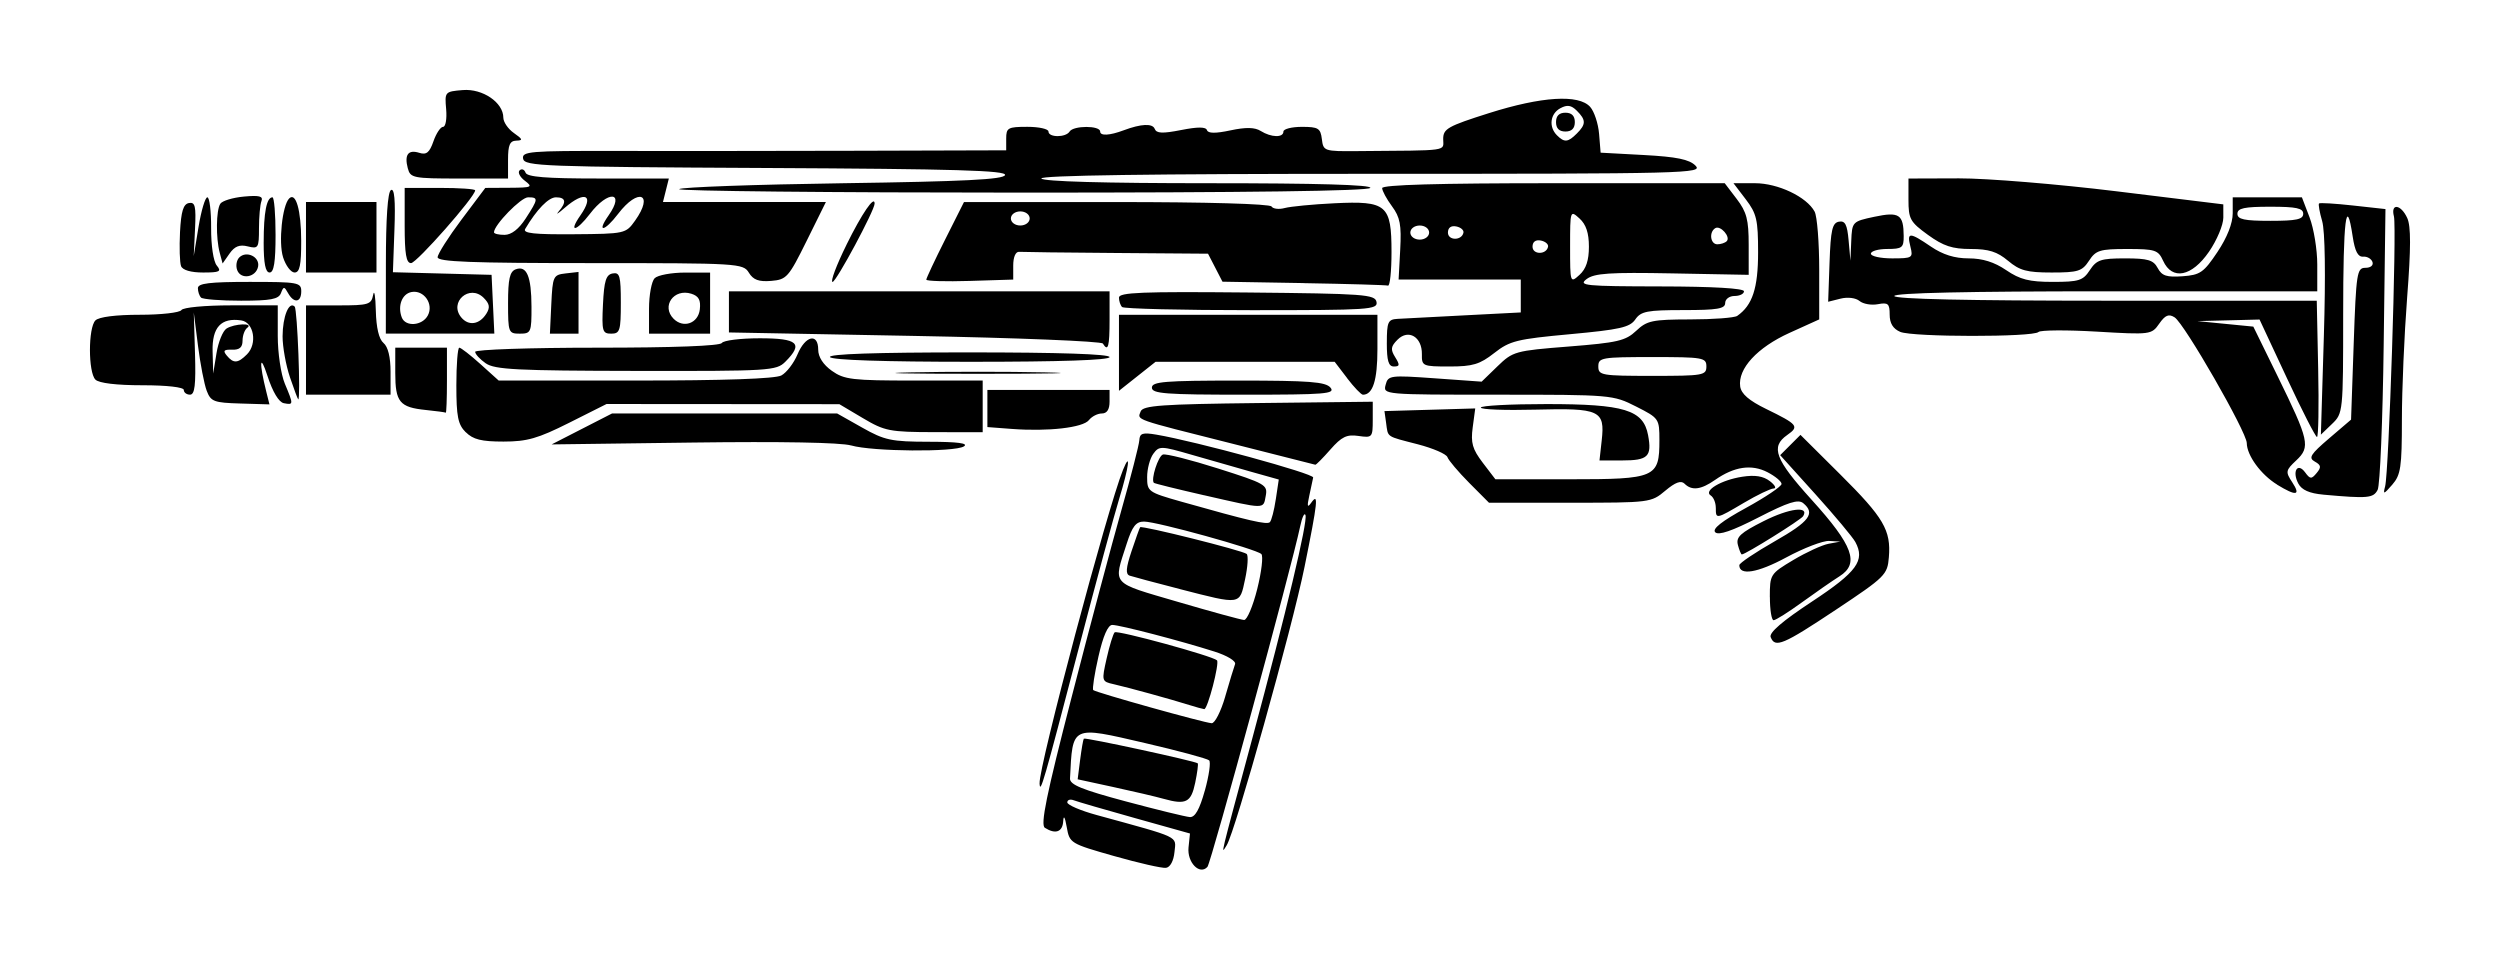 <?xml version="1.0" encoding="UTF-8" standalone="no"?>
<svg
   width="333.478"
   height="128"
   viewBox="0 0 88.233 33.867"
   version="1.1"
   id="svg8"
   inkscapeVersion="1.2.2 (732a01da63, 2022-12-09)"
   sodipodiDocname="EVA-8_Auto_Icon.svg"
   xmlnsInkscape="http://www.inkscape.org/namespaces/inkscape"
   xmlnsSodipodi="http://sodipodi.sourceforge.net/DTD/sodipodi-0.dtd"
   xmlns="http://www.w3.org/2000/svg"
   xmlnsSvg="http://www.w3.org/2000/svg"
   xmlnsRdf="http://www.w3.org/1999/02/22-rdf-syntax-ns#"
   xmlnsCc="http://creativecommons.org/ns#"
   xmlnsDc="http://purl.org/dc/elements/1.1/">
  <defs
     id="defs2" />
  <sodipodiNamedview
     id="base"
     pagecolor="#ffffff"
     bordercolor="#666666"
     borderopacity="1.0"
     inkscapePageopacity="0.0"
     inkscapePageshadow="2"
     inkscapeZoom="0.99"
     inkscapeCx="161.624"
     inkscapeCy="97.48"
     inkscapeDocument-units="mm"
     inkscapeCurrent-layer="layer1"
     inkscapeDocument-rotation="0"
     showgrid="false"
     units="px"
     inkscapeWindow-width="2560"
     inkscapeWindow-height="1361"
     inkscapeWindow-x="-9"
     inkscapeWindow-y="-9"
     inkscapeWindow-maximized="1"
     inkscapeShowpageshadow="2"
     inkscapePagecheckerboard="0"
     inkscapeDeskcolor="#d1d1d1" />
  <g
     inkscapeLabel="Layer 1"
     inkscapeGroupmode="layer"
     id="layer1">
    <path
       style="fill:#000000;fill-opacity:1;stroke-width:0.166"
       d="m 39.326,30.215 c -1.557,-0.443 -1.577,-0.455 -1.678,-1.027 -0.063,-0.357 -0.111,-0.436 -0.124,-0.206 -0.022,0.382 -0.272,0.472 -0.647,0.234 -0.163,-0.103 0.05,-1.146 0.941,-4.6 0.633,-2.456 1.427,-5.437 1.763,-6.622 0.336,-1.186 0.619,-2.291 0.629,-2.455 0.014,-0.249 0.115,-0.282 0.603,-0.199 1.406,0.239 5.56,1.375 5.533,1.513 -0.016,0.083 -0.078,0.374 -0.138,0.646 -0.083,0.375 -0.066,0.434 0.068,0.246 0.268,-0.378 0.235,-0.055 -0.235,2.264 -0.434,2.143 -2.45,9.355 -2.747,9.823 -0.208,0.329 -0.275,0.609 0.912,-3.802 1.192,-4.432 1.95,-7.616 1.869,-7.85 -0.036,-0.103 -0.12,0.074 -0.187,0.394 -0.307,1.461 -3.144,11.877 -3.274,12.021 -0.274,0.304 -0.722,-0.158 -0.667,-0.688 l 0.051,-0.49 -1.939,-0.543 c -1.066,-0.298 -2.041,-0.582 -2.165,-0.63 -0.125,-0.048 -0.226,-0.014 -0.226,0.075 0,0.089 0.466,0.29 1.037,0.446 2.999,0.823 2.802,0.729 2.746,1.307 -0.03,0.312 -0.151,0.537 -0.3,0.557 -0.137,0.019 -0.958,-0.168 -1.824,-0.414 z m 3.197,-2.312 c 0.146,-0.525 0.215,-1.005 0.152,-1.067 -0.063,-0.062 -1.085,-0.338 -2.271,-0.613 -2.609,-0.605 -2.546,-0.635 -2.64,1.253 -0.011,0.218 0.417,0.393 1.976,0.81 1.095,0.293 2.109,0.541 2.253,0.551 0.184,0.013 0.343,-0.267 0.529,-0.935 z m -1.456,0.29 c -0.274,-0.077 -1.068,-0.263 -1.765,-0.414 l -1.268,-0.275 0.088,-0.692 c 0.049,-0.381 0.107,-0.715 0.13,-0.743 0.042,-0.051 3.938,0.793 4.02,0.871 0.024,0.023 -0.016,0.332 -0.09,0.688 -0.144,0.694 -0.326,0.786 -1.115,0.565 z m 2.174,-3.608 c 0.152,-0.525 0.308,-1.039 0.348,-1.144 0.041,-0.109 -0.27,-0.299 -0.727,-0.445 -1.194,-0.38 -3.341,-0.94 -3.607,-0.94 -0.152,0 -0.322,0.387 -0.487,1.114 -0.14,0.613 -0.222,1.146 -0.184,1.185 0.084,0.084 3.887,1.149 4.179,1.17 0.111,0.008 0.327,-0.414 0.479,-0.939 z m -1.262,0.299 c -0.623,-0.197 -2.181,-0.626 -2.672,-0.736 -0.428,-0.096 -0.431,-0.107 -0.249,-0.915 0.101,-0.45 0.228,-0.862 0.282,-0.916 0.087,-0.087 3.459,0.836 3.611,0.988 0.097,0.097 -0.331,1.738 -0.45,1.723 -0.059,-0.007 -0.294,-0.072 -0.522,-0.144 z m 2.393,-4.097 c 0.152,-0.607 0.217,-1.161 0.145,-1.233 -0.178,-0.174 -3.686,-1.145 -4.141,-1.146 -0.284,-8.87e-4 -0.414,0.166 -0.613,0.787 -0.474,1.475 -0.59,1.343 1.802,2.045 1.186,0.348 2.24,0.636 2.343,0.641 0.103,0.005 0.312,-0.487 0.464,-1.094 z m -2.725,0.004 c -0.867,-0.223 -1.666,-0.436 -1.776,-0.474 -0.151,-0.052 -0.135,-0.265 0.065,-0.865 0.146,-0.438 0.282,-0.817 0.303,-0.844 0.056,-0.071 3.627,0.823 3.76,0.942 0.063,0.056 0.038,0.456 -0.055,0.889 -0.198,0.922 -0.125,0.911 -2.298,0.353 z m 3.38,-3.167 0.105,-0.7 -0.955,-0.268 c -0.525,-0.148 -1.473,-0.418 -2.106,-0.602 -1.103,-0.32 -1.16,-0.321 -1.368,-0.037 -0.119,0.163 -0.217,0.533 -0.217,0.822 0,0.509 0.035,0.534 1.202,0.865 2.424,0.685 3.029,0.825 3.13,0.724 0.057,-0.057 0.151,-0.418 0.208,-0.803 z m -2.535,-0.145 c -0.949,-0.217 -1.745,-0.414 -1.768,-0.438 -0.113,-0.115 0.151,-0.941 0.318,-0.999 0.105,-0.036 0.982,0.186 1.949,0.493 1.669,0.53 1.755,0.579 1.681,0.966 -0.091,0.478 0.019,0.479 -2.179,-0.023 z M 36.69,27.647 c -0.033,-0.581 2.405,-9.741 2.944,-11.063 0.288,-0.705 0.207,-0.09 -0.134,1.019 -0.178,0.58 -0.812,2.92 -1.408,5.2 -1.274,4.873 -1.38,5.239 -1.403,4.844 z m 25.802,-5.161 c -0.06,-0.157 0.417,-0.568 1.458,-1.254 1.591,-1.049 1.883,-1.451 1.531,-2.103 -0.091,-0.168 -0.725,-0.927 -1.409,-1.686 l -1.244,-1.379 0.358,-0.358 0.358,-0.358 1.402,1.394 c 1.54,1.532 1.797,1.971 1.718,2.928 -0.051,0.616 -0.125,0.69 -1.863,1.846 -1.874,1.246 -2.156,1.365 -2.308,0.97 z m -0.029,-1.411 c 0,-0.802 0.014,-0.824 0.829,-1.311 0.456,-0.272 1.016,-0.53 1.244,-0.572 l 0.415,-0.077 -0.395,-0.023 c -0.217,-0.012 -0.899,0.25 -1.516,0.583 -1.01,0.545 -1.659,0.652 -1.654,0.271 0.001,-0.071 0.561,-0.448 1.244,-0.838 1.237,-0.705 1.449,-0.987 1.013,-1.349 -0.178,-0.148 -0.529,-0.036 -1.582,0.504 -0.93,0.477 -1.407,0.64 -1.524,0.523 -0.118,-0.118 0.221,-0.387 1.084,-0.86 0.691,-0.379 1.256,-0.76 1.256,-0.846 0,-0.087 -0.223,-0.273 -0.496,-0.414 -0.563,-0.291 -1.173,-0.201 -1.851,0.272 -0.498,0.348 -0.823,0.388 -1.078,0.132 -0.123,-0.123 -0.325,-0.049 -0.679,0.249 -0.498,0.419 -0.538,0.424 -3.363,0.424 H 52.551 L 51.851,17.04 C 51.467,16.652 51.122,16.245 51.085,16.135 c -0.036,-0.11 -0.507,-0.314 -1.045,-0.454 -1.141,-0.296 -1.047,-0.232 -1.12,-0.757 l -0.058,-0.415 1.602,-0.047 1.602,-0.047 -0.089,0.667 c -0.074,0.55 -0.011,0.769 0.355,1.25 l 0.445,0.583 h 2.62 c 3.039,0 3.169,-0.056 3.169,-1.379 0,-0.759 -0.014,-0.779 -0.824,-1.189 -0.813,-0.412 -0.875,-0.417 -4.877,-0.417 -4.035,0 -4.053,-0.002 -3.962,-0.348 0.087,-0.334 0.156,-0.343 1.74,-0.23 l 1.649,0.118 0.56,-0.543 c 0.543,-0.526 0.621,-0.548 2.515,-0.697 1.722,-0.136 2.006,-0.202 2.379,-0.554 0.382,-0.361 0.569,-0.4 1.907,-0.403 0.816,-0.001 1.563,-0.057 1.659,-0.124 0.538,-0.374 0.737,-0.978 0.737,-2.243 0,-1.148 -0.051,-1.368 -0.434,-1.87 L 61.18,6.466 h 0.757 c 0.815,0 1.828,0.482 2.107,1.003 0.089,0.166 0.162,1.09 0.162,2.053 v 1.751 l -1.05,0.476 c -1.138,0.516 -1.828,1.266 -1.739,1.891 0.037,0.262 0.31,0.498 0.917,0.794 1.121,0.547 1.176,0.616 0.743,0.919 -0.597,0.418 -0.43,0.859 0.86,2.284 1.467,1.62 1.697,2.252 0.985,2.703 -0.257,0.163 -0.856,0.578 -1.331,0.923 -0.475,0.345 -0.923,0.627 -0.995,0.627 -0.072,0 -0.131,-0.367 -0.131,-0.815 z m -2.239,-8.141 c 0,-0.312 -0.111,-0.332 -1.907,-0.332 -1.797,0 -1.907,0.019 -1.907,0.332 0,0.312 0.111,0.332 1.907,0.332 1.797,0 1.907,-0.019 1.907,-0.332 z m 1.112,6.298 c -0.073,-0.277 0.087,-0.425 0.91,-0.84 0.903,-0.456 1.622,-0.545 1.392,-0.173 -0.08,0.13 -2.035,1.349 -2.163,1.349 -0.028,0 -0.091,-0.151 -0.14,-0.337 z M 60.556,17.92 c 0,-0.177 -0.08,-0.371 -0.178,-0.432 -0.27,-0.167 0.367,-0.547 1.111,-0.662 0.45,-0.07 0.743,-0.023 0.975,0.155 0.182,0.14 0.242,0.257 0.132,0.26 -0.11,0.003 -0.58,0.229 -1.044,0.503 -0.998,0.588 -0.995,0.588 -0.995,0.176 z m 21.438,-0.463 c -0.487,-0.044 -0.758,-0.164 -0.878,-0.389 -0.229,-0.429 -0.029,-0.762 0.239,-0.397 0.178,0.243 0.223,0.246 0.408,0.023 0.17,-0.204 0.157,-0.279 -0.066,-0.403 -0.232,-0.13 -0.155,-0.254 0.503,-0.817 l 0.777,-0.664 0.093,-2.679 c 0.087,-2.506 0.114,-2.679 0.414,-2.679 0.185,0 0.29,-0.088 0.248,-0.207 C 83.69,9.13 83.542,9.046 83.4,9.058 83.219,9.072 83.112,8.864 83.035,8.353 82.808,6.841 82.698,7.745 82.698,11.106 c 0,3.441 -0.004,3.482 -0.393,3.856 l -0.393,0.378 0.105,-3.483 c 0.065,-2.157 0.042,-3.7 -0.06,-4.052 -0.091,-0.313 -0.141,-0.594 -0.111,-0.624 0.03,-0.03 0.57,0.002 1.2,0.072 l 1.145,0.126 -0.063,4.81 c -0.034,2.645 -0.13,4.94 -0.213,5.1 -0.153,0.294 -0.344,0.311 -1.921,0.169 z m -1.625,-0.353 c -0.573,-0.35 -1.07,-1.03 -1.073,-1.468 -0.003,-0.388 -2.201,-4.217 -2.547,-4.436 -0.207,-0.131 -0.33,-0.08 -0.543,0.224 -0.271,0.388 -0.304,0.392 -2.205,0.28 -1.061,-0.062 -1.987,-0.056 -2.056,0.013 -0.186,0.186 -4.444,0.183 -4.879,-0.004 -0.255,-0.11 -0.373,-0.302 -0.373,-0.608 0,-0.389 -0.055,-0.437 -0.416,-0.369 -0.229,0.044 -0.52,-0.007 -0.648,-0.113 -0.133,-0.111 -0.418,-0.146 -0.669,-0.083 l -0.438,0.11 0.049,-1.386 c 0.04,-1.146 0.097,-1.396 0.329,-1.44 0.221,-0.042 0.294,0.098 0.344,0.662 l 0.064,0.715 0.029,-0.691 c 0.029,-0.684 0.037,-0.693 0.814,-0.859 0.878,-0.187 1.032,-0.086 1.037,0.68 0.003,0.411 -0.055,0.456 -0.578,0.456 -0.319,0 -0.58,0.075 -0.58,0.166 0,0.091 0.337,0.166 0.75,0.166 0.717,0 0.745,-0.018 0.645,-0.415 -0.13,-0.518 -0.036,-0.518 0.726,0 0.418,0.284 0.836,0.415 1.327,0.415 0.491,0 0.909,0.13 1.327,0.415 0.49,0.333 0.814,0.415 1.646,0.415 0.922,0 1.066,-0.046 1.307,-0.415 0.239,-0.364 0.39,-0.415 1.242,-0.415 0.809,0 1.001,0.057 1.153,0.341 0.147,0.275 0.315,0.331 0.877,0.29 C 77.652,9.706 77.776,9.619 78.261,8.894 78.604,8.38 78.8,7.883 78.8,7.526 V 6.964 h 1.221 1.221 l 0.271,0.71 c 0.149,0.391 0.271,1.137 0.271,1.659 v 0.948 h -7.464 c -4.865,0 -7.464,0.058 -7.464,0.166 0,0.108 2.596,0.166 7.455,0.166 h 7.455 l 0.05,2.405 c 0.028,1.323 0.009,2.405 -0.042,2.405 -0.05,-1.42e-4 -0.527,-0.933 -1.059,-2.073 l -0.968,-2.073 -1.097,0.028 -1.097,0.028 0.987,0.097 0.987,0.097 0.853,1.741 c 1.12,2.286 1.168,2.505 0.663,2.98 -0.377,0.354 -0.386,0.402 -0.143,0.772 0.31,0.474 0.147,0.5 -0.533,0.086 z m 0.919,-9.559 c 0,-0.197 -0.24,-0.249 -1.161,-0.249 -0.921,0 -1.161,0.051 -1.161,0.249 0,0.197 0.24,0.249 1.161,0.249 0.921,0 1.161,-0.051 1.161,-0.249 z m 2.891,9.62 c 0.132,-0.495 0.414,-9.132 0.311,-9.527 -0.125,-0.477 0.247,-0.432 0.47,0.058 0.132,0.289 0.131,1.059 -0.004,2.802 -0.102,1.322 -0.185,3.262 -0.185,4.31 0,1.685 -0.04,1.952 -0.34,2.298 -0.304,0.35 -0.331,0.356 -0.252,0.06 z M 43.473,15.654 c -3.497,-0.881 -3.334,-0.824 -3.216,-1.132 0.081,-0.211 0.723,-0.257 4.144,-0.297 l 4.048,-0.047 -1.28e-4,0.641 c -1.23e-4,0.62 -0.017,0.638 -0.505,0.567 -0.413,-0.061 -0.593,0.027 -0.99,0.479 -0.267,0.304 -0.506,0.546 -0.532,0.537 -0.026,-0.009 -1.353,-0.345 -2.949,-0.748 z M 56.53,15.54 c 0.119,-1.058 -0.067,-1.143 -2.348,-1.082 -1.056,0.028 -1.92,-0.004 -1.919,-0.073 1.66e-4,-0.068 1.043,-0.124 2.317,-0.124 2.75,0 3.419,0.204 3.586,1.097 0.141,0.754 -0.002,0.893 -0.916,0.893 h -0.799 z M 30.038,15.722 c -0.36,-0.105 -2.476,-0.144 -5.575,-0.103 l -4.995,0.066 1.066,-0.546 1.066,-0.546 h 3.973 3.973 l 0.882,0.498 c 0.795,0.449 1.026,0.498 2.361,0.5 1.016,0.002 1.401,0.053 1.231,0.163 -0.324,0.209 -3.23,0.185 -3.981,-0.033 z M 16.438,15.257 c -0.276,-0.276 -0.332,-0.553 -0.332,-1.659 0,-0.73 0.047,-1.327 0.104,-1.327 0.057,0 0.393,0.261 0.747,0.58 l 0.643,0.58 h 4.82 c 3.136,0 4.937,-0.063 5.155,-0.179 0.184,-0.099 0.441,-0.434 0.572,-0.746 0.277,-0.663 0.73,-0.764 0.73,-0.164 0,0.256 0.176,0.529 0.482,0.746 0.434,0.309 0.721,0.343 2.902,0.343 h 2.421 v 0.912 0.912 l -1.7,-0.003 c -1.585,-0.003 -1.756,-0.036 -2.529,-0.495 l -0.829,-0.492 -4.109,-0.003 -4.109,-0.003 -1.319,0.663 c -1.103,0.554 -1.484,0.663 -2.318,0.663 -0.778,0 -1.072,-0.073 -1.331,-0.332 z m 19.281,-0.118 -0.871,-0.066 v -0.655 -0.655 h 2.156 2.156 v 0.415 c 0,0.274 -0.092,0.415 -0.272,0.415 -0.15,0 -0.355,0.105 -0.456,0.234 -0.21,0.267 -1.436,0.408 -2.713,0.312 z M 15.03,14.47 c -0.927,-0.094 -1.08,-0.28 -1.08,-1.307 v -0.892 h 0.912 0.912 v 1.161 c 0,0.639 -0.019,1.148 -0.041,1.133 -0.023,-0.015 -0.339,-0.058 -0.703,-0.095 z M 7.295,13.791 C 7.207,13.56 7.069,12.844 6.987,12.199 l -0.148,-1.172 0.043,1.451 c 0.033,1.114 -0.008,1.451 -0.176,1.451 -0.12,0 -0.219,-0.075 -0.219,-0.166 0,-0.098 -0.597,-0.166 -1.46,-0.166 -0.914,0 -1.534,-0.074 -1.659,-0.199 -0.258,-0.258 -0.258,-1.832 0,-2.09 0.123,-0.123 0.724,-0.199 1.566,-0.199 0.752,0 1.413,-0.075 1.469,-0.166 0.057,-0.093 0.831,-0.166 1.751,-0.166 h 1.649 v 1.083 c 0,0.596 0.112,1.351 0.249,1.679 0.311,0.744 0.31,0.757 -0.034,0.691 -0.177,-0.034 -0.393,-0.395 -0.579,-0.966 -0.272,-0.839 -0.298,-0.465 -0.039,0.568 l 0.11,0.44 -1.028,-0.031 C 7.548,14.214 7.44,14.173 7.295,13.791 Z m 0.698,-2.195 c 0.281,-0.178 0.973,-0.204 0.733,-0.027 -0.091,0.067 -0.166,0.271 -0.166,0.454 0,0.236 -0.106,0.328 -0.37,0.319 -0.289,-0.01 -0.33,0.035 -0.187,0.207 0.238,0.287 0.393,0.278 0.714,-0.044 0.373,-0.373 0.244,-1.131 -0.204,-1.197 C 7.803,11.202 7.48,11.552 7.503,12.402 l 0.021,0.782 0.117,-0.719 c 0.064,-0.395 0.223,-0.786 0.352,-0.868 z m 2.242,1.724 c -0.145,-0.427 -0.263,-1.08 -0.262,-1.451 0.003,-0.701 0.226,-1.249 0.427,-1.048 0.094,0.094 0.216,3.275 0.126,3.275 -0.015,0 -0.146,-0.349 -0.291,-0.776 z m 0.565,-0.966 v -1.576 h 1.149 c 1.06,0 1.155,-0.029 1.221,-0.373 0.04,-0.205 0.082,0.047 0.094,0.56 0.015,0.604 0.11,1.006 0.271,1.14 0.159,0.132 0.249,0.499 0.249,1.015 V 13.93 H 12.292 10.799 Z m 29.854,1.327 c 0,-0.212 0.449,-0.249 3.048,-0.249 2.507,0 3.085,0.044 3.255,0.249 0.182,0.22 -0.174,0.249 -3.048,0.249 -2.782,0 -3.255,-0.036 -3.255,-0.249 z m 6.894,-0.332 -0.443,-0.58 H 43.944 40.784 l -0.646,0.512 -0.646,0.512 v -1.341 -1.341 h 4.561 4.561 v 1.211 c 0,1.101 -0.161,1.609 -0.511,1.609 -0.062,0 -0.312,-0.261 -0.556,-0.58 z M 32.153,13.142 c 1.3,-0.028 3.427,-0.028 4.727,0 1.3,0.028 0.236,0.051 -2.363,0.051 -2.6,0 -3.663,-0.023 -2.363,-0.051 z M 17.143,12.823 c -0.205,-0.143 -0.373,-0.326 -0.373,-0.406 0,-0.08 1.936,-0.146 4.302,-0.146 2.689,0 4.341,-0.062 4.405,-0.166 0.056,-0.091 0.658,-0.166 1.337,-0.166 1.35,0 1.549,0.183 0.902,0.829 -0.317,0.317 -0.547,0.331 -5.266,0.323 -4.204,-0.007 -4.989,-0.047 -5.307,-0.269 z m 31.803,-0.717 c 0,-0.743 0.039,-0.832 0.373,-0.852 0.205,-0.012 1.269,-0.068 2.363,-0.124 L 53.673,11.027 V 10.447 9.866 h -2.156 -2.156 l 0.057,-1.058 c 0.047,-0.871 -0.005,-1.142 -0.29,-1.527 -0.191,-0.258 -0.347,-0.547 -0.347,-0.642 0,-0.116 1.969,-0.173 6.045,-0.173 h 6.045 l 0.423,0.555 c 0.352,0.461 0.423,0.734 0.423,1.617 l 1.63e-4,1.062 -2.695,-0.051 c -2.215,-0.042 -2.754,-0.006 -3.027,0.202 -0.301,0.229 -0.06,0.253 2.612,0.258 1.849,0.003 2.944,0.067 2.944,0.171 0,0.091 -0.149,0.166 -0.332,0.166 -0.184,0 -0.332,0.111 -0.332,0.249 0,0.202 -0.274,0.249 -1.472,0.249 -1.283,0 -1.502,0.042 -1.7,0.33 -0.193,0.28 -0.545,0.359 -2.301,0.521 -1.882,0.173 -2.129,0.234 -2.678,0.665 -0.51,0.4 -0.758,0.475 -1.582,0.475 -0.946,0 -0.978,-0.014 -0.971,-0.435 0.009,-0.607 -0.474,-0.897 -0.858,-0.513 -0.241,0.241 -0.255,0.346 -0.085,0.619 0.171,0.274 0.163,0.329 -0.045,0.329 -0.19,0 -0.25,-0.201 -0.25,-0.829 z m 7.132,-3.4 c 0,-0.484 -0.101,-0.786 -0.332,-0.995 -0.329,-0.298 -0.332,-0.29 -0.332,0.995 0,1.285 0.003,1.293 0.332,0.995 0.231,-0.209 0.332,-0.511 0.332,-0.995 z m -1.442,0.002 c 0.018,-0.09 -0.098,-0.189 -0.258,-0.219 -0.182,-0.035 -0.29,0.046 -0.29,0.217 0,0.289 0.49,0.291 0.548,0.002 z M 60.941,8.513 c 0.15,-0.15 -0.222,-0.573 -0.404,-0.46 -0.229,0.141 -0.173,0.569 0.074,0.569 0.122,0 0.27,-0.049 0.33,-0.109 z M 50.439,8.208 c 0,-0.138 -0.147,-0.249 -0.332,-0.249 -0.184,0 -0.332,0.111 -0.332,0.249 0,0.138 0.147,0.249 0.332,0.249 0.184,0 0.332,-0.111 0.332,-0.249 z m 1.211,0.002 c 0.018,-0.09 -0.098,-0.189 -0.258,-0.219 -0.182,-0.035 -0.29,0.046 -0.29,0.217 0,0.289 0.49,0.291 0.548,0.002 z M 29.292,12.603 c -0.067,-0.109 1.602,-0.166 4.883,-0.166 3.213,0 4.985,0.059 4.985,0.166 0,0.107 -1.738,0.166 -4.883,0.166 -3.076,0 -4.921,-0.061 -4.985,-0.166 z m 9.632,-0.478 c -0.05,-0.081 -3.04,-0.202 -6.644,-0.269 l -6.554,-0.123 v -0.726 -0.726 h 6.717 6.717 v 0.995 c 0,0.968 -0.051,1.15 -0.237,0.849 z M 13.619,9.296 c 0,-1.586 0.064,-2.518 0.178,-2.588 0.123,-0.076 0.162,0.353 0.124,1.395 l -0.054,1.505 1.741,0.046 1.741,0.046 0.049,1.037 0.049,1.037 h -1.915 -1.915 z m 1.48,1.838 c 0.216,-0.403 -0.139,-0.911 -0.577,-0.827 -0.335,0.064 -0.497,0.491 -0.342,0.897 0.131,0.341 0.724,0.296 0.919,-0.07 z m 2.065,-0.061 c 0.139,-0.221 0.117,-0.35 -0.094,-0.562 -0.497,-0.497 -1.238,0.152 -0.79,0.692 0.258,0.311 0.642,0.254 0.884,-0.131 z m 0.767,-0.381 c 0,-0.84 0.06,-1.106 0.266,-1.185 0.391,-0.15 0.558,0.242 0.561,1.315 0.003,0.907 -0.018,0.954 -0.412,0.954 -0.4,0 -0.415,-0.038 -0.415,-1.083 z m 1.526,0.047 c 0.047,-0.993 0.068,-1.039 0.505,-1.089 l 0.456,-0.052 v 1.089 1.089 h -0.505 -0.505 z m 1.824,0.002 c 0.04,-0.83 0.107,-1.046 0.34,-1.09 0.253,-0.048 0.29,0.086 0.29,1.035 0,0.988 -0.032,1.09 -0.34,1.09 -0.311,0 -0.336,-0.086 -0.29,-1.035 z m 1.625,0.156 c 0,-0.483 0.09,-0.969 0.199,-1.078 0.109,-0.109 0.595,-0.199 1.078,-0.199 h 0.879 v 1.078 1.078 h -1.078 -1.078 z m 1.793,0.023 c 0.038,-0.329 -0.038,-0.47 -0.298,-0.553 -0.62,-0.197 -1.07,0.44 -0.626,0.885 0.347,0.347 0.867,0.16 0.924,-0.332 z m 14.904,-0.083 c -0.061,-0.061 -0.111,-0.211 -0.111,-0.334 0,-0.183 0.815,-0.216 4.517,-0.18 4.15,0.041 4.522,0.068 4.573,0.334 0.052,0.271 -0.246,0.29 -4.407,0.29 -2.454,0 -4.512,-0.05 -4.573,-0.111 z M 7.095,10.502 c -0.061,-0.061 -0.111,-0.21 -0.111,-0.332 0,-0.171 0.415,-0.221 1.824,-0.221 1.714,0 1.824,0.02 1.824,0.332 0,0.399 -0.258,0.435 -0.465,0.065 -0.137,-0.245 -0.158,-0.245 -0.252,0 -0.082,0.214 -0.361,0.267 -1.407,0.267 -0.717,0 -1.354,-0.05 -1.415,-0.111 z M 46.004,9.991 43.145,9.942 42.89,9.448 42.635,8.954 39.405,8.929 C 37.629,8.916 36.082,8.897 35.968,8.888 35.844,8.878 35.76,9.073 35.76,9.369 v 0.498 l -1.534,0.048 c -0.844,0.026 -1.534,0.006 -1.534,-0.045 0,-0.051 0.299,-0.688 0.665,-1.416 l 0.665,-1.323 h 5.379 c 3.172,0 5.418,0.064 5.475,0.156 0.053,0.086 0.263,0.11 0.466,0.055 0.203,-0.055 0.992,-0.131 1.752,-0.168 1.849,-0.09 2.017,0.053 2.017,1.725 0,0.67 -0.056,1.201 -0.124,1.181 -0.068,-0.021 -1.411,-0.06 -2.983,-0.087 z M 36.341,7.71 c 0,-0.138 -0.147,-0.249 -0.332,-0.249 -0.184,0 -0.332,0.111 -0.332,0.249 0,0.138 0.147,0.249 0.332,0.249 0.184,0 0.332,-0.111 0.332,-0.249 z M 26.43,9.624 C 26.226,9.295 26.076,9.286 20.832,9.286 c -4.201,0 -5.389,-0.046 -5.387,-0.207 8.88e-4,-0.114 0.38,-0.711 0.842,-1.327 l 0.841,-1.12 0.858,-0.005 c 0.787,-0.005 0.831,-0.025 0.538,-0.247 -0.176,-0.133 -0.259,-0.299 -0.185,-0.368 0.074,-0.069 0.168,-0.033 0.209,0.081 0.055,0.153 0.723,0.207 2.566,0.207 h 2.492 L 23.502,6.715 23.398,7.13 h 2.875 2.875 l -0.677,1.368 c -0.639,1.292 -0.709,1.371 -1.255,1.416 -0.436,0.036 -0.63,-0.035 -0.787,-0.29 z M 18.553,7.711 c 0.449,-0.693 0.455,-0.747 0.083,-0.747 -0.251,4.4e-6 -1.202,0.977 -1.202,1.235 0,0.05 0.168,0.091 0.373,0.09 0.242,-0.001 0.504,-0.204 0.746,-0.578 z m 3.859,0.079 c 0.681,-0.956 0.12,-1.182 -0.598,-0.241 -0.482,0.632 -0.772,0.677 -0.334,0.052 0.594,-0.848 -0.018,-0.896 -0.661,-0.052 -0.482,0.632 -0.772,0.677 -0.334,0.052 0.506,-0.722 0.16,-0.888 -0.553,-0.267 -0.234,0.204 -0.332,0.264 -0.218,0.133 0.29,-0.333 0.258,-0.503 -0.093,-0.503 -0.261,0 -0.674,0.424 -1.085,1.115 -0.092,0.155 0.311,0.199 1.713,0.188 1.81,-0.014 1.838,-0.021 2.163,-0.477 z m 7.464,0.846 c 0.544,-1.102 0.992,-1.757 0.992,-1.451 0,0.24 -1.356,2.765 -1.484,2.765 -0.086,0 0.136,-0.591 0.493,-1.314 z M 8.372,9.536 C 8.314,9.386 8.347,9.184 8.444,9.087 8.697,8.834 9.175,9.065 9.109,9.408 9.036,9.79 8.504,9.882 8.372,9.536 Z M 6.39,9.392 C 6.342,9.267 6.326,8.727 6.353,8.191 6.391,7.459 6.469,7.203 6.667,7.166 6.887,7.124 6.922,7.274 6.883,8.077 L 6.837,9.037 7.008,8.001 c 0.094,-0.57 0.234,-1.037 0.31,-1.037 0.076,0 0.136,0.486 0.133,1.08 -0.004,0.622 0.081,1.185 0.199,1.327 0.176,0.212 0.107,0.247 -0.484,0.247 -0.428,0 -0.722,-0.085 -0.776,-0.226 z M 9.306,8.553 c 0,-1.06 0.103,-1.589 0.31,-1.589 0.06,0 0.109,0.597 0.109,1.327 0,0.958 -0.058,1.327 -0.21,1.327 -0.147,0 -0.21,-0.318 -0.21,-1.064 z m 0.684,0.525 C 9.825,8.555 9.961,7.25 10.206,7.004 c 0.236,-0.236 0.422,0.417 0.424,1.494 0.002,0.859 -0.052,1.12 -0.233,1.12 -0.13,0 -0.313,-0.243 -0.407,-0.539 z M 10.799,8.374 V 7.13 h 1.244 1.244 V 8.374 9.618 H 12.043 10.799 Z M 70.869,9.203 C 70.489,8.883 70.189,8.788 69.555,8.788 68.904,8.788 68.589,8.684 68.044,8.29 67.413,7.833 67.356,7.729 67.356,7.046 V 6.301 l 1.783,-0.006 c 0.981,-0.003 3.481,0.202 5.556,0.456 l 3.773,0.462 4.95e-4,0.468 c 3.36e-4,0.257 -0.227,0.798 -0.505,1.202 -0.608,0.884 -1.301,1.021 -1.62,0.32 -0.173,-0.38 -0.278,-0.415 -1.267,-0.415 -0.967,0 -1.106,0.043 -1.349,0.415 -0.242,0.37 -0.385,0.415 -1.318,0.415 -0.874,0 -1.127,-0.068 -1.539,-0.415 z M 7.754,8.919 C 7.615,8.399 7.626,7.419 7.775,7.191 7.842,7.088 8.215,6.974 8.605,6.938 9.153,6.887 9.294,6.923 9.227,7.097 c -0.048,0.124 -0.087,0.557 -0.087,0.962 0,0.693 -0.023,0.73 -0.396,0.637 C 8.456,8.623 8.282,8.691 8.102,8.948 L 7.856,9.299 Z M 14.282,7.959 V 6.632 h 1.244 c 0.684,0 1.244,0.038 1.244,0.086 0,0.224 -2.066,2.568 -2.263,2.568 -0.171,0 -0.225,-0.32 -0.225,-1.327 z m 9.689,-1.285 c 0.068,-0.068 2.668,-0.162 5.778,-0.207 4.293,-0.063 5.67,-0.132 5.722,-0.289 0.054,-0.162 -1.756,-0.215 -8.443,-0.249 -7.87,-0.04 -8.515,-0.064 -8.566,-0.326 -0.05,-0.259 0.221,-0.282 3.232,-0.275 1.808,0.004 5.656,0.001 8.552,-0.007 L 35.512,5.305 V 4.891 c 0,-0.381 0.061,-0.415 0.746,-0.415 0.41,0 0.746,0.075 0.746,0.166 0,0.216 0.613,0.216 0.746,0 0.133,-0.215 1.078,-0.216 1.078,-0.001 0,0.161 0.331,0.144 0.829,-0.042 0.616,-0.231 1.02,-0.25 1.096,-0.052 0.063,0.163 0.273,0.172 0.934,0.042 0.588,-0.116 0.871,-0.115 0.911,0.004 0.039,0.118 0.301,0.121 0.829,0.008 0.545,-0.116 0.859,-0.11 1.069,0.022 0.37,0.231 0.8,0.242 0.8,0.02 0,-0.091 0.294,-0.166 0.652,-0.166 0.579,0 0.658,0.049 0.705,0.433 0.051,0.423 0.08,0.433 1.255,0.423 3.308,-0.027 3.027,0.013 3.027,-0.428 0,-0.361 0.159,-0.451 1.617,-0.913 1.861,-0.589 3.164,-0.67 3.569,-0.221 0.144,0.16 0.286,0.589 0.316,0.954 l 0.054,0.663 1.529,0.083 c 1.156,0.063 1.6,0.154 1.818,0.373 0.276,0.276 -0.27,0.29 -11.449,0.29 -7.783,0 -11.704,0.056 -11.636,0.166 0.065,0.105 2.216,0.166 5.907,0.166 3.828,0 5.77,0.056 5.702,0.166 -0.067,0.108 -4.351,0.166 -12.311,0.166 -6.715,0 -12.152,-0.056 -12.084,-0.124 z M 55.651,4.713 C 55.979,4.386 55.979,4.235 55.652,3.908 55.455,3.711 55.313,3.689 55.071,3.819 c -0.361,0.193 -0.42,0.657 -0.121,0.956 0.262,0.262 0.389,0.251 0.701,-0.062 z M 54.917,4.31 c 0,-0.221 0.111,-0.332 0.332,-0.332 0.221,0 0.332,0.111 0.332,0.332 0,0.221 -0.111,0.332 -0.332,0.332 -0.221,0 -0.332,-0.111 -0.332,-0.332 z m -40.525,1.63 c -0.126,-0.481 0.014,-0.67 0.406,-0.546 0.252,0.08 0.361,-0.008 0.5,-0.408 0.098,-0.281 0.251,-0.51 0.34,-0.51 0.089,0 0.138,-0.28 0.108,-0.622 -0.054,-0.613 -0.045,-0.623 0.586,-0.675 0.701,-0.058 1.432,0.439 1.432,0.973 0,0.155 0.168,0.4 0.373,0.543 0.313,0.219 0.327,0.262 0.083,0.269 -0.227,0.007 -0.29,0.154 -0.29,0.672 V 6.301 H 16.209 c -1.628,0 -1.727,-0.02 -1.816,-0.36 z"
       id="path895" />
  </g>
</svg>
